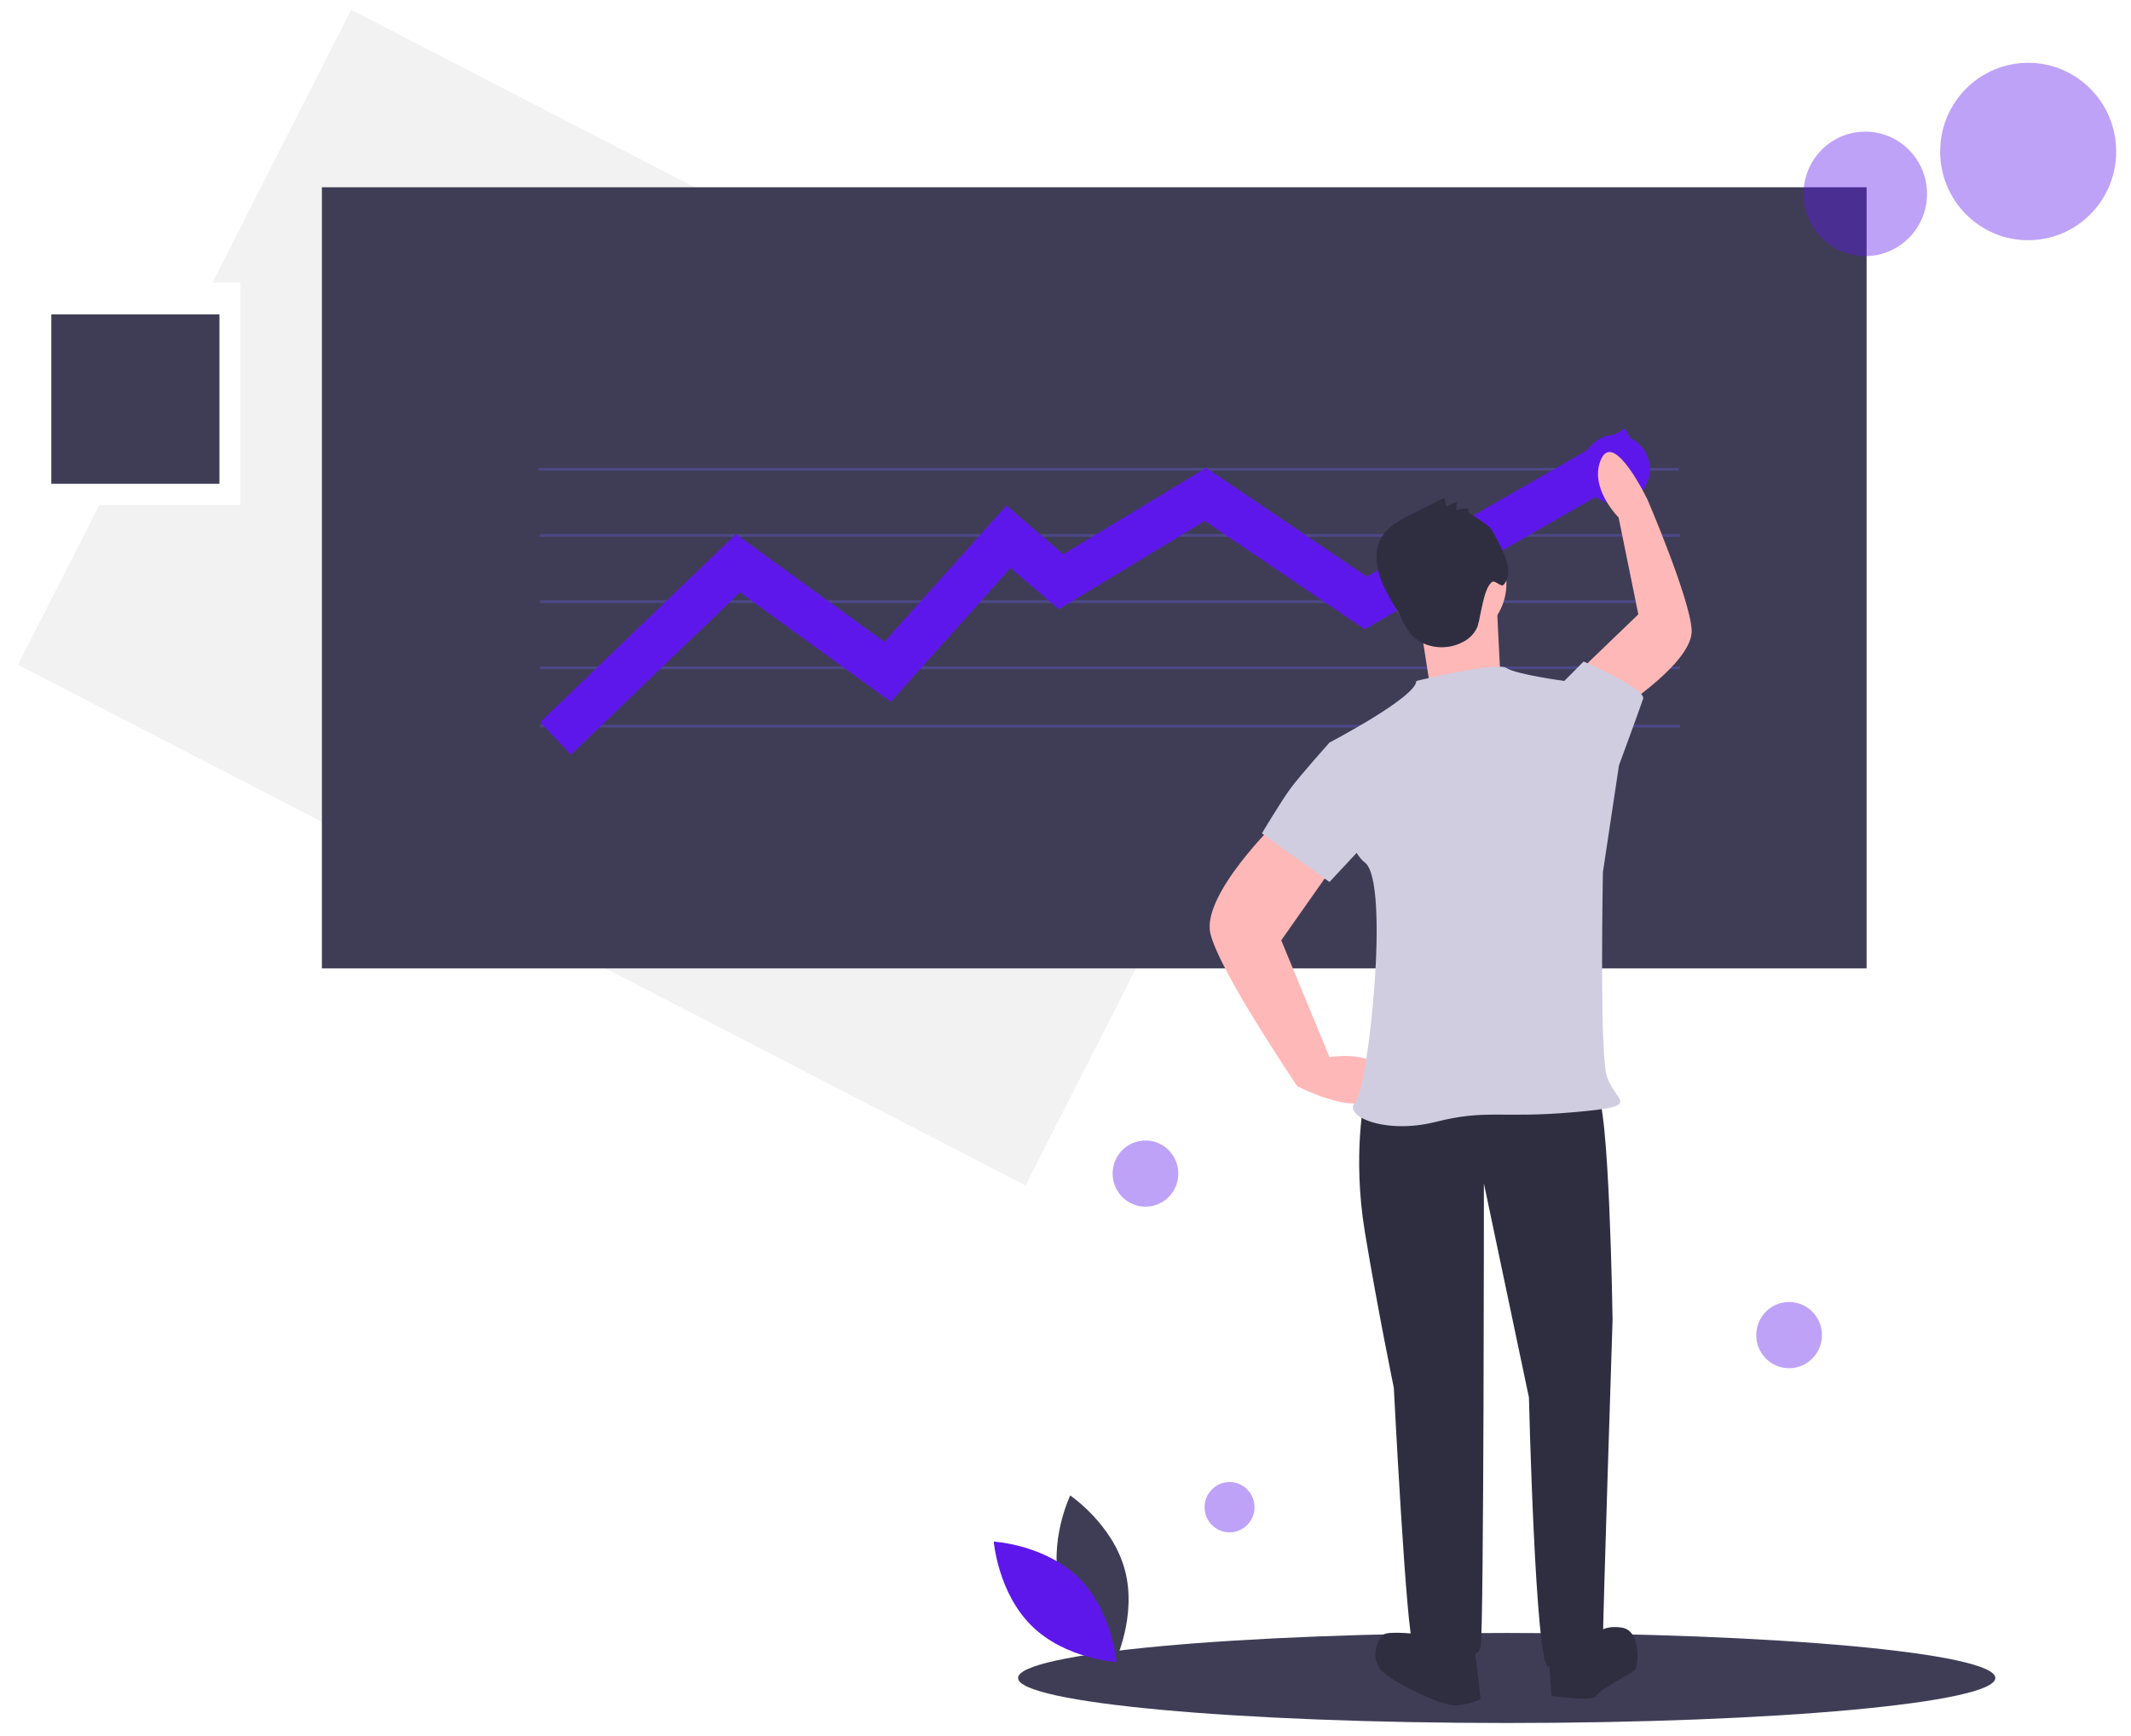 <svg width="108" height="88" viewBox="0 0 108 88" fill="none" xmlns="http://www.w3.org/2000/svg">
<path d="M17.799 0.496L10.768 14.322H12.187V25.597H5.034L0.913 33.7L51.975 60.093L68.862 26.889L17.799 0.496Z" fill="#F2F2F2"/>
<path d="M94.6 9.492H16.314V49.088H94.6V9.492Z" fill="#3F3D56"/>
<path opacity="0.3" d="M85.081 23.72H27.298V23.854H85.081V23.72Z" fill="#6C63FF"/>
<path opacity="0.3" d="M85.147 27.074H27.365V27.208H85.147V27.074Z" fill="#6C63FF"/>
<path opacity="0.3" d="M85.147 33.785H27.365V33.919H85.147V33.785Z" fill="#6C63FF"/>
<path opacity="0.3" d="M85.147 36.738H27.365V36.873H85.147V36.738Z" fill="#6C63FF"/>
<path opacity="0.3" d="M85.147 30.43H27.365V30.564H85.147V30.43Z" fill="#6C63FF"/>
<path d="M76.361 87.339C90.037 87.339 101.124 86.317 101.124 85.057C101.124 83.797 90.037 82.775 76.361 82.775C62.684 82.775 51.597 83.797 51.597 85.057C51.597 86.317 62.684 87.339 76.361 87.339Z" fill="#3F3D56"/>
<path d="M28.605 37.179L28.951 37.546L29.314 37.196L37.454 29.375L44.711 34.638L45.077 34.903L45.377 34.567L51.169 28.094L53.434 30.035L53.709 30.27L54.018 30.083L61.076 25.814L68.931 31.136L69.189 31.311L69.46 31.156L82.353 23.763L82.783 23.516L82.539 23.083L82.408 22.85L82.16 22.411L81.724 22.662L69.245 29.818L61.38 24.488L61.115 24.309L60.841 24.474L53.837 28.711L51.423 26.643L51.052 26.324L50.725 26.689L44.895 33.205L37.679 27.972L37.34 27.727L37.039 28.017L28.438 36.281L28.08 36.625L28.421 36.985L28.605 37.179Z" fill="#5E17EB" stroke="#5E17EB"/>
<path d="M53.737 80.474C54.363 82.806 56.506 84.25 56.506 84.25C56.506 84.25 57.635 81.914 57.009 79.582C56.383 77.25 54.24 75.806 54.24 75.806C54.24 75.806 53.111 78.142 53.737 80.474Z" fill="#3F3D56"/>
<path d="M54.656 79.971C56.373 81.656 56.582 84.247 56.582 84.247C56.582 84.247 54.008 84.105 52.291 82.42C50.574 80.735 50.364 78.144 50.364 78.144C50.364 78.144 52.938 78.286 54.656 79.971Z" fill="#5E17EB"/>
<path opacity="0.4" d="M102.788 12.177C105.252 12.177 107.248 10.163 107.248 7.68C107.248 5.197 105.252 3.184 102.788 3.184C100.325 3.184 98.328 5.197 98.328 7.68C98.328 10.163 100.325 12.177 102.788 12.177Z" fill="#5E17EB"/>
<path opacity="0.4" d="M94.533 12.981C96.261 12.981 97.662 11.569 97.662 9.827C97.662 8.085 96.261 6.673 94.533 6.673C92.805 6.673 91.404 8.085 91.404 9.827C91.404 11.569 92.805 12.981 94.533 12.981Z" fill="#5E17EB"/>
<path opacity="0.4" d="M90.672 69.355C91.592 69.355 92.337 68.603 92.337 67.677C92.337 66.75 91.592 65.999 90.672 65.999C89.753 65.999 89.008 66.75 89.008 67.677C89.008 68.603 89.753 69.355 90.672 69.355Z" fill="#5E17EB"/>
<path opacity="0.4" d="M62.314 77.676C63.013 77.676 63.579 77.105 63.579 76.401C63.579 75.697 63.013 75.126 62.314 75.126C61.616 75.126 61.049 75.697 61.049 76.401C61.049 77.105 61.616 77.676 62.314 77.676Z" fill="#5E17EB"/>
<path opacity="0.4" d="M58.053 61.167C58.972 61.167 59.717 60.416 59.717 59.489C59.717 58.563 58.972 57.812 58.053 57.812C57.134 57.812 56.389 58.563 56.389 59.489C56.389 60.416 57.134 61.167 58.053 61.167Z" fill="#5E17EB"/>
<path d="M81.885 25.531C82.841 25.531 83.616 24.75 83.616 23.786C83.616 22.822 82.841 22.041 81.885 22.041C80.929 22.041 80.154 22.822 80.154 23.786C80.154 24.75 80.929 25.531 81.885 25.531Z" fill="#5E17EB"/>
<path d="M70.64 55.389L69.173 55.554C69.173 55.554 68.52 58.512 69.173 62.456C69.825 66.401 70.64 70.346 70.64 70.346C70.64 70.346 71.292 83.165 71.618 83.33C71.944 83.494 74.879 84.48 75.042 83.494C75.205 82.508 75.205 59.991 75.205 59.991L77.487 70.839C77.487 70.839 77.813 84.48 78.465 84.48C79.117 84.48 81.237 84.316 81.237 83.165C81.237 82.015 81.726 66.894 81.726 66.894C81.726 66.894 81.563 55.718 80.911 55.389C80.258 55.06 70.64 55.389 70.64 55.389Z" fill="#2F2E41"/>
<path d="M71.943 82.838C71.943 82.838 70.476 82.673 70.15 82.838C69.824 83.002 69.335 84.153 70.15 84.81C70.965 85.467 73.084 86.454 73.736 86.454C74.189 86.433 74.632 86.322 75.041 86.125L74.715 83.331L71.943 82.838Z" fill="#2F2E41"/>
<path d="M78.465 83.66L78.628 85.961C78.628 85.961 80.748 86.289 80.911 85.961C81.074 85.632 82.704 84.81 82.867 84.646C83.03 84.481 83.193 82.674 82.215 82.509C81.237 82.345 80.911 82.838 80.911 82.838L78.465 83.66Z" fill="#2F2E41"/>
<path d="M64.771 41.584C64.771 41.584 60.858 45.364 61.347 47.336C61.836 49.309 65.749 55.061 65.749 55.061C65.749 55.061 69.498 57.033 69.987 55.061C70.477 53.089 67.379 53.582 67.379 53.582L64.934 47.665L67.705 43.721L64.771 41.584Z" fill="#FFB8B8"/>
<path d="M82.253 35.833C82.253 35.833 85.817 33.523 85.734 31.935C85.652 30.348 83.503 25.342 83.503 25.342C83.503 25.342 81.823 21.819 81.154 23.259C80.486 24.699 82.032 26.231 82.032 26.231L83.031 31.142L80.318 33.751L82.253 35.833Z" fill="#FFB8B8"/>
<path d="M73.411 32.546C75.032 32.546 76.346 31.221 76.346 29.587C76.346 27.953 75.032 26.629 73.411 26.629C71.79 26.629 70.477 27.953 70.477 29.587C70.477 31.221 71.79 32.546 73.411 32.546Z" fill="#FFB8B8"/>
<path d="M71.944 31.394L72.433 34.517L76.019 33.86C76.019 33.86 75.856 30.737 75.856 30.408C75.856 30.079 71.944 31.394 71.944 31.394Z" fill="#FFB8B8"/>
<path d="M71.781 34.517C71.781 34.517 75.856 33.531 76.345 33.86C76.835 34.189 79.28 34.517 79.28 34.517L82.051 38.791L81.236 44.214C81.236 44.214 81.073 52.925 81.399 54.404C81.725 55.884 83.519 56.048 79.769 56.377C76.019 56.705 75.367 56.212 72.759 56.87C70.15 57.527 68.031 56.541 68.683 55.884C69.335 55.226 70.476 44.708 69.172 43.721C67.868 42.735 67.379 37.64 67.379 37.64C67.379 37.64 71.781 35.339 71.781 34.517Z" fill="#D0CDE1"/>
<path d="M78.791 35.01L79.28 34.517L80.258 33.531C80.258 33.531 83.437 34.928 83.274 35.421C83.111 35.914 82.052 38.791 82.052 38.791L80.584 39.284L78.791 35.01Z" fill="#D0CDE1"/>
<path d="M69.335 37.969L67.378 37.641C67.378 37.641 65.911 39.284 65.422 39.942C64.933 40.599 63.955 42.243 63.955 42.243L67.378 44.708L69.987 41.914L69.335 37.969Z" fill="#D0CDE1"/>
<path d="M74.435 26.003L74.405 25.766C74.205 25.765 74.007 25.797 73.818 25.859C73.798 25.716 73.811 25.571 73.854 25.433C73.661 25.483 73.478 25.564 73.31 25.672L73.192 25.239L71.562 26.049C70.977 26.34 70.36 26.659 70.026 27.224C69.653 27.853 69.718 28.662 69.972 29.348C70.227 30.035 70.651 30.642 70.99 31.291C71.119 31.569 71.274 31.835 71.453 32.084C72.068 32.857 73.266 33.014 74.133 32.547C74.463 32.387 74.726 32.114 74.876 31.777C74.939 31.567 74.988 31.354 75.024 31.139C75.131 30.697 75.256 29.785 75.612 29.505C75.768 29.382 76.079 29.79 76.209 29.639C76.542 29.249 76.472 28.649 76.265 28.179C76.066 27.707 75.834 27.25 75.57 26.812C75.458 26.636 74.431 25.975 74.435 26.003Z" fill="#2F2E41"/>
<path d="M11.122 15.934H2.601V24.524H11.122V15.934Z" fill="#3F3D56"/>
</svg>
